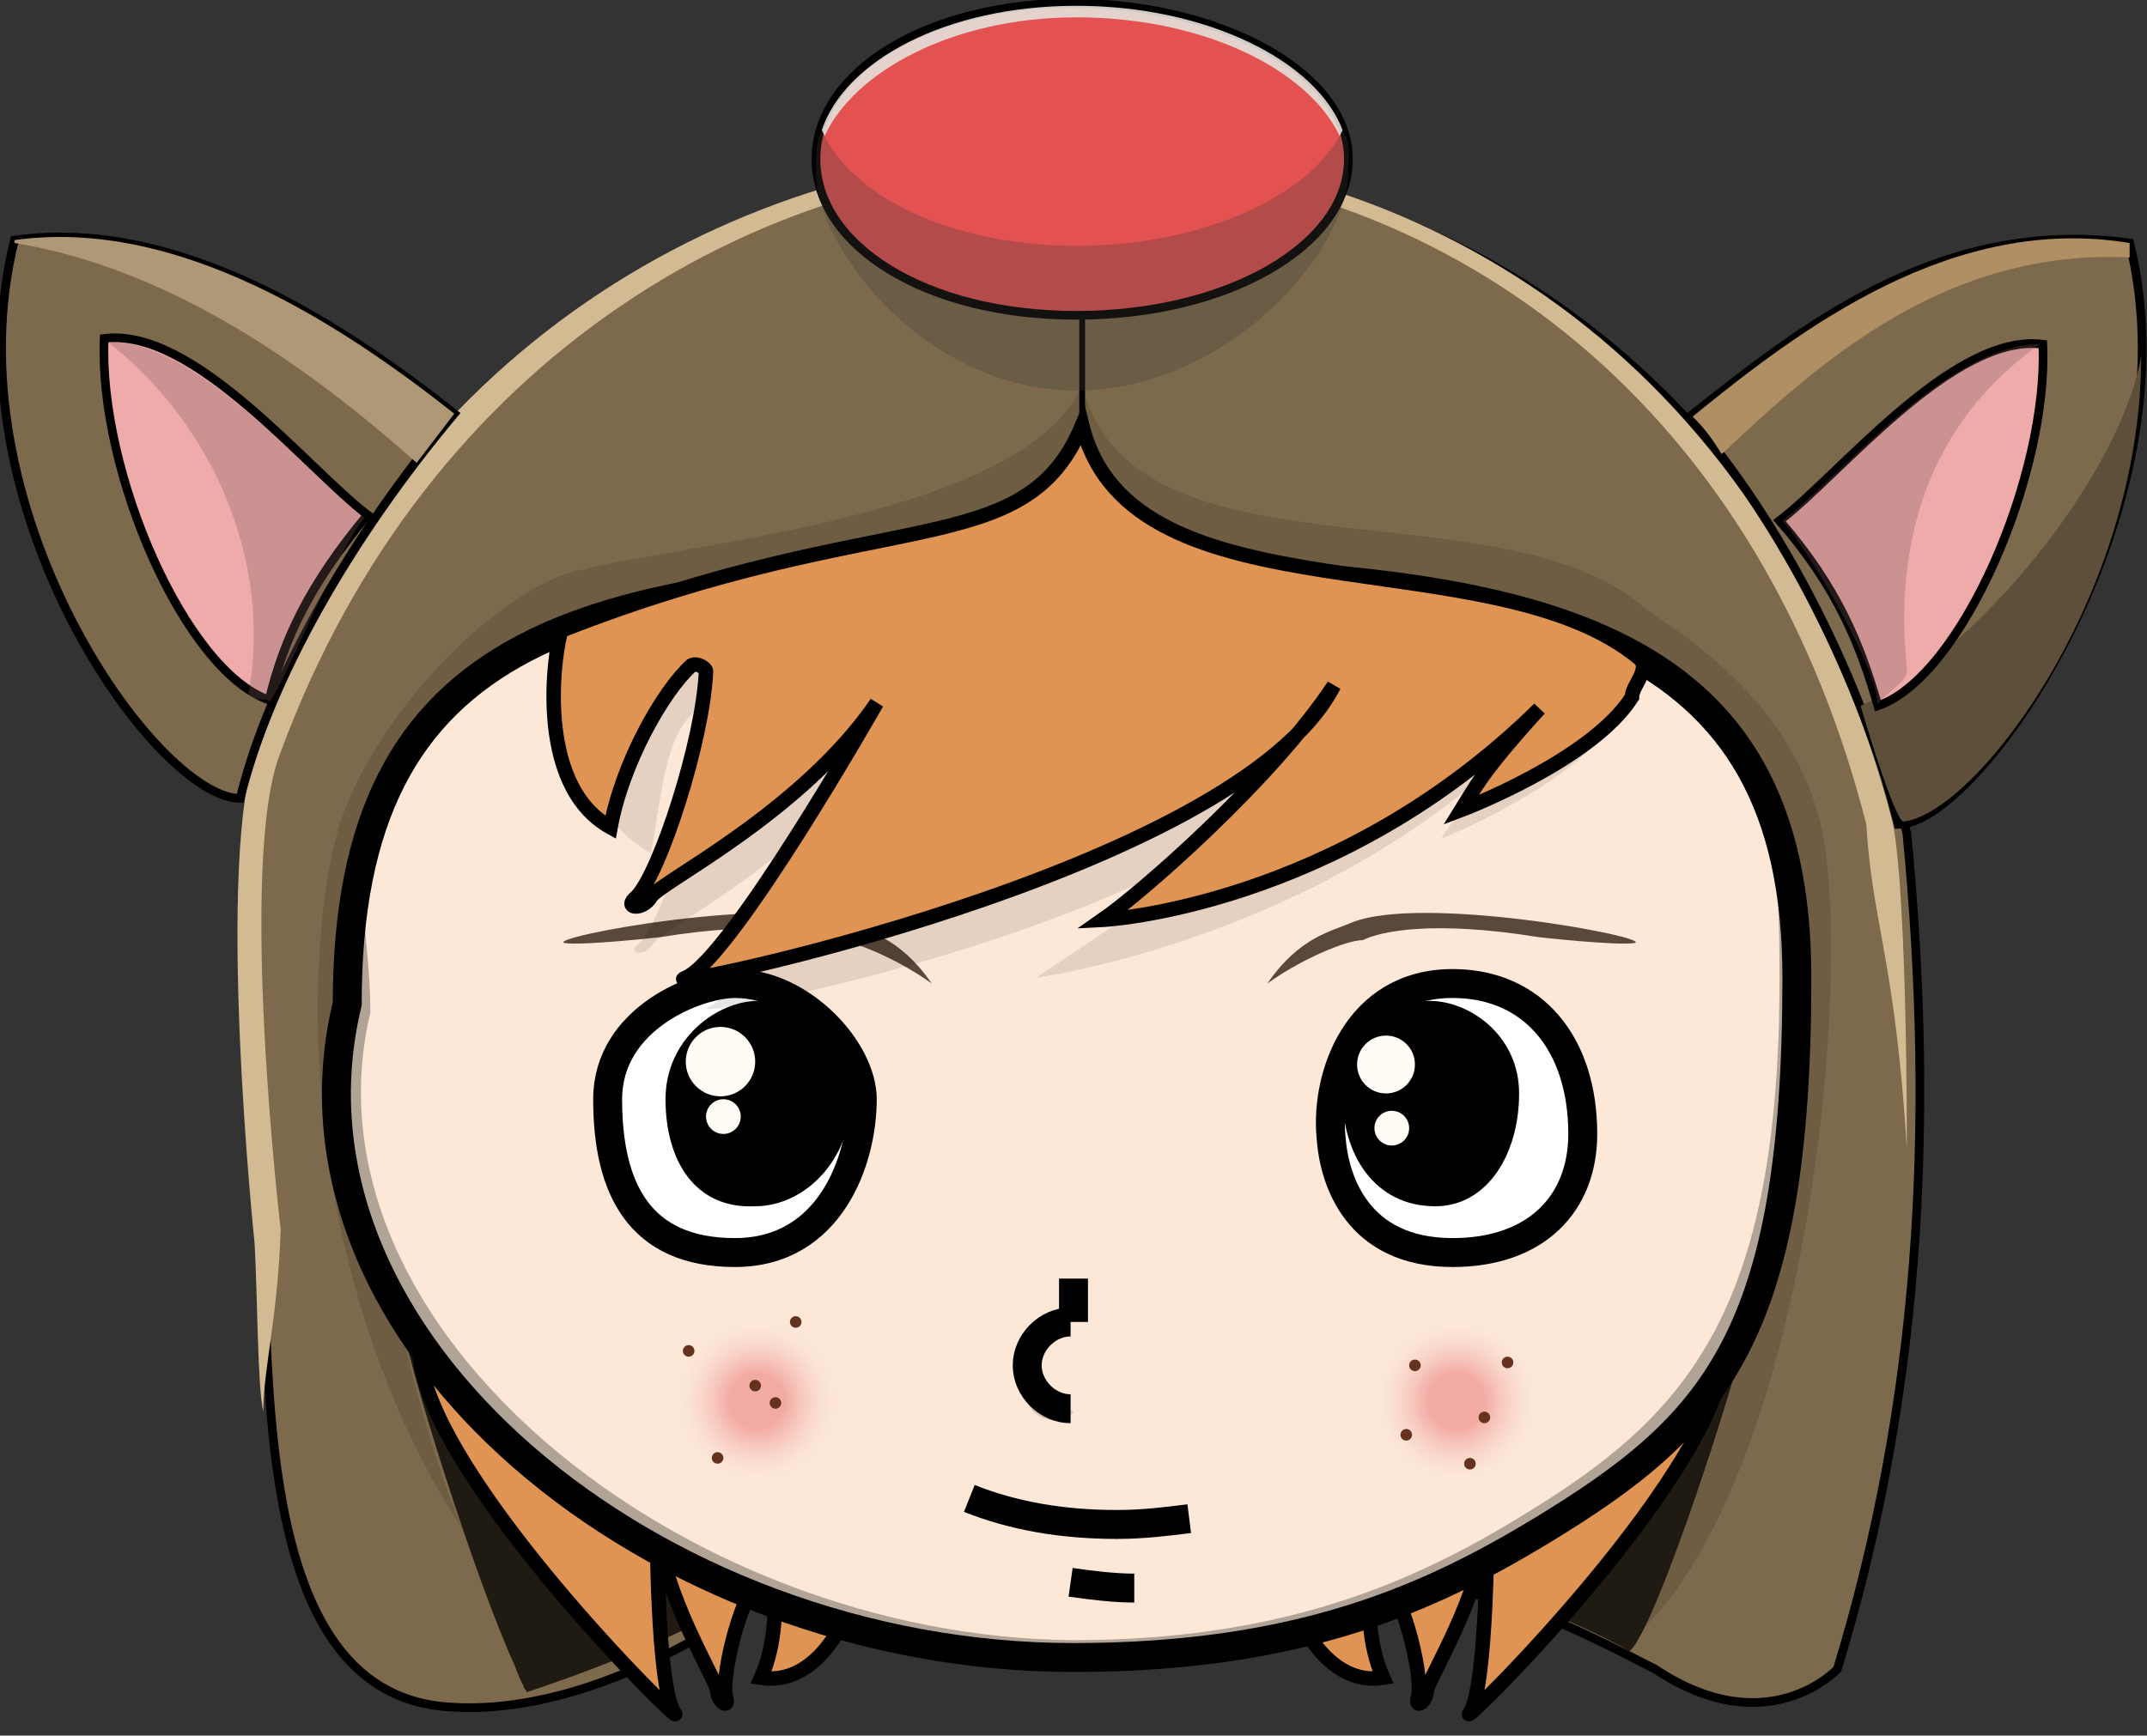<?xml version="1.0" encoding="utf-8"?>
<!-- Generator: Adobe Illustrator 16.0.0, SVG Export Plug-In . SVG Version: 6.00 Build 0)  -->
<!DOCTYPE svg PUBLIC "-//W3C//DTD SVG 1.1//EN" "http://www.w3.org/Graphics/SVG/1.1/DTD/svg11.dtd">
<svg version="1.1" xmlns="http://www.w3.org/2000/svg" xmlns:xlink="http://www.w3.org/1999/xlink" x="0px" y="0px" width="74.2px"
	 height="60px" viewBox="0 0 74.2 60" enable-background="new 0 0 74.2 60" xml:space="preserve">
<rect x="0" y="0" width="74.2" height="60" fill="#333333" stroke="none"/>
<g id="Calque_1">
</g>
<g id="Calque_2">
	<line x1="38.1" y1="14.9" x2="38.1" y2="11.1"/>
	<line fill="none" stroke="#000000" stroke-width="0.2" stroke-miterlimit="10" x1="38.1" y1="14.9" x2="38.1" y2="11.1"/>
	<path fill="#7D694B" stroke="#000000" stroke-width="0.3" stroke-miterlimit="10" d="M26.1,55.4c1.4-1.2-4.7,4.1-10.7,3.6
		c-6.1-0.5-6.1-9.7-6.3-15.7c0,0-1.5-13.3,0-17.1c8.8-27,48.5-29,56.8,2.6c1,10.3,0.4,19.7-2.4,28.9c0,0-2.4,2.6-6.3,0
		c-3.3-1.7-3.9-1.9-6.6-2.7"/>
	<path fill="#D2BA92" d="M9.7,42.5c0,0-1.5-12.8,0-16.5C19.8-1.4,56.8-1.7,64.5,28.5c0.2,3.4,1,4.7,1.4,11.2c0-5.6-0.2-10-0.5-11.3
		C57.2-3.1,17.7-1.1,8.9,25.8C7.4,29.6,8.8,43,8.8,43c0.1,1.8,0.1,5,0.3,5.8C9.1,47.3,9.6,45.6,9.7,42.5z"/>
	<g opacity="0.3">
		<line fill="#41AE68" x1="55.7" y1="23.1" x2="55.7" y2="23.1"/>
		<path opacity="0.4" d="M55.1,22.3c-6.1-1.9-16.2-0.2-17.9-7.1c-2,4.8-6.2,3.4-17.8,6.6C8.5,27.5,13.7,47.6,16,52.9
			c-5.9-9.1-5.4-20.1-4.4-23.9c1-3.9,5.1-8.1,7.8-9.1c2.7-1,16-1.8,18-6.6c1.7,7,14.2,3.4,19.3,7.6c0.3,0.4,5,2.7,6.2,7.5
			c1.2,4.7-0.3,22.1-6.1,27.9C56.8,56.3,69.1,29.8,55.1,22.3z"/>
	</g>
	<path d="M12.3,25.4"/>
	<path fill="#1F1A12" d="M18.2,58.5c0-0.1-0.1-0.1-0.1-0.2c-0.1-0.2-0.2-0.4-0.3-0.7c-1.3-2.8-3.8-10.6-4-12.4
		c1,1.9,7.8,9.2,12.1,9.9C23.7,56.5,20.6,57.7,18.2,58.5z"/>
	<path fill="#1F1A12" d="M56.3,57.1c0.1-0.1,0.2-0.2,0.3-0.4c1.1-1.8,3.8-10.2,3.8-11.1c-0.9,1.5-6.5,7.3-10.2,9
		c2,0.7,3.7,1.2,5.6,2.2C56,56.9,56.2,57,56.3,57.1z"/>
	<path fill="#A28460" d="M19.2,60"/>
	<path fill="#A28460" d="M68.6,33.8"/>
	<line stroke="#000000" stroke-width="0.2" stroke-miterlimit="10" x1="37.4" y1="14.7" x2="37.4" y2="10.9"/>
	<path fill="#7D4F23" d="M49.8,15.1"/>
	<path fill="#E45151" stroke="#000000" stroke-width="0.3" stroke-miterlimit="10" d="M46.6,5.5c0,3-4.2,5.4-9.4,5.4
		c-5.2,0-9-2.4-9-5.4c0-3,3.8-5.4,9-5.4C42.4,0.2,46.6,2.6,46.6,5.5z"/>
	<path opacity="0.9" fill="#E4E0DA" d="M46.4,4.5c-0.9-2.4-4.7-4.3-9.2-4.3c-4.5,0-8,1.9-8.8,4.3l0.1,0.2c1-2.2,4.4-4.1,8.7-4.1
		c4.4,0,8,1.8,9.1,4.1L46.4,4.5z"/>
	<path opacity="0.3" fill="#413F3A" d="M37.2,8.5c-4.3,0-7.8-1.7-8.8-4c-0.2,0.4-0.2,0.9-0.2,1.4c0,2.7,3.8,7.6,9,7.6
		c5.2,0,9.4-4.8,9.4-7.6c0-0.5,0.1-1-0.2-1.4C45.3,6.8,41.5,8.5,37.2,8.5z"/>
	<path fill="#7D694B" stroke="#000000" stroke-width="0.3" stroke-miterlimit="10" d="M15.7,14.3c-3.8-3-9.5-6.8-15.2-6
		c-2.3,9.2,4.9,19.3,7.8,19.3C9.3,23.5,12.1,18.6,15.7,14.3z"/>
	<path fill="#7D694B" stroke="#000000" stroke-width="0.3" stroke-miterlimit="10" d="M58.4,14.4c3.8-3,8.6-6.9,15.2-6
		c2.3,9.2-5.2,20.1-8,20.1C64.6,24.4,62.1,18.7,58.4,14.4z"/>
	<g>
		<path fill="#AF8F63" d="M73.6,8.4c-6.1-1-11.3,2.9-15.1,6c0.4,0.4,0.7,0.8,1,1.3c3.5-3.3,7.8-7.1,14.1-6.8L73.6,8.4z"/>
	</g>
	<path fill="#AF9875" d="M15.7,14.3c-3.8-3-9.5-6.8-15.2-6c0,0,0,0.1,0,0.1C6,9.3,10.8,12.8,14.4,16L15.7,14.3z"/>
	<path fill="#5D4F39" d="M64.3,24.4c0,0,1.2,4.1,1.5,4c2.5-0.3,8.2-7.8,8.2-16.1C73.3,16.4,68.3,22.6,64.3,24.4z"/>
	<path fill="#EFAAAA" stroke="#000000" stroke-width="0.3" stroke-miterlimit="10" d="M12.7,17.8c-2.1-1.6-6-6.5-9.1-6.1
		c-0.2,4.6,2.8,11.5,5.7,12.5C9.8,22.1,10.7,20.2,12.7,17.8z"/>
	<path opacity="0.3" fill="#785757" d="M9.3,24.3c0.7-1,2.4-5.4,3.3-6.4c-2.1-1.6-5.7-6.1-8.9-6.1c3.6,2.8,5.7,7.5,4.9,12.1
		C8.5,24.4,9.3,24,9.3,24.3z"/>
	<path fill="#EFAAAA" stroke="#000000" stroke-width="0.3" stroke-miterlimit="10" d="M61.5,18c2.1-1.6,6-6.5,9.1-6.1
		c0.2,4.5-2.8,11.5-5.7,12.5C64.3,22.3,63.5,20.3,61.5,18z"/>
	<path opacity="0.3" fill="#785757" d="M64.9,24.4c0-1.3-2.4-5.4-3.3-6.4c2.1-1.6,5.7-6.1,8.9-6.1c-5.1,3.6-4.8,9.1-4.6,11.2
		C66,23.6,64.9,24.1,64.9,24.4z"/>
	<path fill="#DF9453" stroke="#000000" stroke-width="0.5" stroke-miterlimit="10" d="M59.6,46.4c0.3,4.1-9.5,13.7-8.8,12.8
		c0.6-0.9,0.6-6.6,0.6-6.6c-0.2,2.6-2.1,5.5-2.1,5.9c0,0.3-0.4,0.6-0.3,0.2c0.2-0.6-0.4-3.3-1.2-4.3c-0.1,0-0.2,0-0.3,0.1
		c-0.3,0.8-0.2,2.4,0.3,3.5c-1.9,0.3-2.9-2-3-2.3"/>
	<path fill="#DF9453" stroke="#000000" stroke-width="0.5" stroke-miterlimit="10" d="M14.5,46.4c-0.3,4.1,9.5,13.7,8.8,12.8
		c-0.6-0.9-0.6-6.6-0.6-6.6c0.2,2.6,2.1,5.5,2.1,5.9c0,0.3,0.4,0.6,0.3,0.2c-0.2-0.6,0.4-3.3,1.2-4.3c0.1,0,0.2,0,0.3,0.1
		c0.3,0.8,0.2,2.4-0.3,3.5c1.9,0.3,2.9-2,3-2.3"/>
	<path fill="#FDE8D7" stroke="#000000" stroke-miterlimit="10" d="M62.1,33.8c0,12.5-2.9,15.5-8.8,19.1c-3.8,2.3-8.3,4.4-16.2,4.4
		C22.6,57.3,9.2,46.3,12,34.7c0-12.8,8.1-15,24.8-15C53.6,19.7,62.1,21.9,62.1,33.8z"/>
	<g opacity="0.3">
		<path d="M16.7,26.1"/>
		<path d="M60.4,26.4c1,1.9,1.1,4.4,1.1,7.4c0,11.7-3.3,15.2-8.9,18.6c-3.6,2.2-8.1,4.3-15.5,4.3c-13.5-0.1-26.9-10.8-24.3-21.7
			c0-3-0.9-5.7,0.4-7.4c-1.4,2.3-1.2,4.3-1.2,7.1C9.3,46.3,22.6,57.3,37.1,57.3c7.9,0,12.4-2.1,16.2-4.4c5.9-3.6,8.8-6.6,8.8-19.1
			C62.1,31,62.5,28.3,60.4,26.4z"/>
	</g>
	<radialGradient id="SVGID_1_" cx="26.171" cy="48.435" r="3.044" gradientUnits="userSpaceOnUse">
		<stop  offset="0.315" style="stop-color:#E86E70;stop-opacity:0.5"/>
		<stop  offset="0.434" style="stop-color:#EA7F81;stop-opacity:0.413"/>
		<stop  offset="0.671" style="stop-color:#EEACAD;stop-opacity:0.24"/>
		<stop  offset="1" style="stop-color:#F4F4F4;stop-opacity:0"/>
	</radialGradient>
	<circle fill="url(#SVGID_1_)" cx="26.2" cy="48.4" r="3"/>
	<radialGradient id="SVGID_2_" cx="50.323" cy="48.435" r="3.044" gradientUnits="userSpaceOnUse">
		<stop  offset="0.315" style="stop-color:#E86E70;stop-opacity:0.5"/>
		<stop  offset="0.434" style="stop-color:#EA7F81;stop-opacity:0.413"/>
		<stop  offset="0.671" style="stop-color:#EEACAD;stop-opacity:0.24"/>
		<stop  offset="1" style="stop-color:#F4F4F4;stop-opacity:0"/>
	</radialGradient>
	<circle fill="url(#SVGID_2_)" cx="50.3" cy="48.4" r="3"/>
	<circle fill="#65321D" cx="50.8" cy="50.6" r="0.2"/>
	<circle fill="#65321D" cx="26.1" cy="47.9" r="0.2"/>
	<circle fill="#65321D" cx="48.9" cy="47.2" r="0.2"/>
	<circle fill="#65321D" cx="23.8" cy="46.7" r="0.2"/>
	<circle fill="#65321D" cx="48.6" cy="49.6" r="0.2"/>
	<circle fill="#65321D" cx="26.8" cy="48.5" r="0.2"/>
	<circle fill="#65321D" cx="52.1" cy="47.1" r="0.2"/>
	<circle fill="#65321D" cx="24.8" cy="50.4" r="0.2"/>
	<circle fill="#65321D" cx="51.3" cy="49" r="0.2"/>
	<circle fill="#65321D" cx="27.5" cy="45.7" r="0.2"/>
	<line fill="none" stroke="#000000" stroke-miterlimit="10" x1="37.1" y1="45.7" x2="37.1" y2="44.2"/>
	<path fill="none" stroke="#000000" stroke-miterlimit="10" d="M37,48.7c-0.8,0-1.5-0.7-1.5-1.5l0,0c0-0.8,0.7-1.5,1.5-1.5"/>
	<path opacity="0.15" d="M37.1,48.8c-0.2,0.3-0.6,0.4-1.1,0.2c-0.4-0.2-0.6-0.6-0.5-1"/>
	<path fill="#5A483B" d="M29.3,31.9c0.7,0.3,1.8,0.5,2.9,2.1c-1.1-0.8-2.7-1.5-3.3-1.5c-0.6-0.3-2.4-0.7-6.1-0.1
		c0,0-2.7,0.3-3.3,0.2C18.9,32.4,26.9,30.9,29.3,31.9z"/>
	<path fill="#5A483B" d="M46.7,31.9c-0.7,0.3-1.8,0.5-2.9,2.1c1.1-0.8,2.7-1.5,3.3-1.5c0.6-0.3,2.4-0.7,6.1-0.1c0,0,2.7,0.3,3.3,0.2
		C57.1,32.4,49.1,30.9,46.7,31.9z"/>
	<path fill="#FFFFFF" stroke="#000000" stroke-miterlimit="10" d="M29.8,38c0,2.1-1.1,5.3-4.4,5.3c-3.3,0-4.4-2.2-4.4-5.3
		c0-2.8,3.1-4,4.4-4C27.7,34,29.8,36.3,29.8,38z"/>
	<path fill="#FFFFFF" stroke="#000000" stroke-miterlimit="10" d="M46,39.3c-0.2-2.1,0.9-5.3,4.2-5.3c2.8,0,4.5,2.1,4.5,5.2
		c0,2.4-1.6,4.1-4.5,4.1C46.9,43.3,46.1,40.8,46,39.3z"/>
	<path d="M29.4,38c0,2.1-1.6,3.7-3.3,3.7C24,41.8,23,40.1,23,38c0-2.1,1.8-3.4,3.2-3.4C27.6,34.7,29.4,36,29.4,38z"/>
	<path d="M52.5,37.8c0,2.1-1.1,3.9-2.9,3.9c-2.1,0-3.2-1.8-3.2-3.8c0-2.1,1.6-3.3,3-3.3S52.5,35.8,52.5,37.8z"/>
	<circle fill="#FFFCF5" cx="25" cy="38.6" r="0.6"/>
	<circle fill="#FFFCF5" cx="24.9" cy="36.7" r="1.2"/>
	<circle fill="#FFFCF5" cx="47.9" cy="36.8" r="1"/>
	<circle fill="#FFFCF5" cx="48.1" cy="39" r="0.6"/>
	<path opacity="0.1" d="M55.3,23.5c0.3,0.4,0.4,1.1,0.4,1.5c-1.4,2.2-5.9,4-5.9,4c0.5-0.8,0.9-1.2,2.8-3.4c-7,6.9-16.8,8.2-16.8,8.2
		c1.3-0.9,8.2-5.2,10.4-8.5c-3.3,6.5-23.3,10.2-21.7,9.5c1.6-0.7,5.9-8.9,5.9-8.9c-2.6,3.8-7.5,6.2-7.8,6.7c-0.3,0.5-1,0.4-0.5,0
		c0.8-0.8,2.3-5.4,2.4-7.8c0-0.1-0.3-0.3-0.5-0.2c-1,0.9-1.1,2.6-1.5,4.9c-2.7-1.5-3.2-5.5-3-6c11.6-3.2,16-2.3,18-7.1
		C39.1,23.3,50.2,19.3,55.3,23.5z"/>
	<path fill="#DF9453" stroke="#000000" stroke-width="0.5" stroke-miterlimit="10" d="M56.7,22.8c0.3,0.4-0.3,0.9-0.3,1.3
		c-1.4,2.2-5.9,3.9-5.9,3.9c0.5-0.8,0.7-1.3,2.7-3.5c-7,6.9-15.1,7.3-15.1,7.3c1.3-0.9,5.8-4.8,8-8.1c-3.3,6.5-24,10.7-22.4,10.1
		c1.6-0.7,6.6-9.5,6.6-9.5c-2.6,3.8-7.5,6.2-7.8,6.7c-0.3,0.5-1,0.4-0.5,0c0.8-0.8,2.3-5.4,2.4-7.8c0-0.1-0.3-0.3-0.5-0.2
		c-1,0.9-2.4,3.4-2.8,5.6c-2.7-1.5-1.9-6.3-1.7-6.8c11.2-4.4,16-2.3,18-7.1C39.1,21.6,51.6,18.5,56.7,22.8z"/>
	<path fill="none" stroke="#000000" stroke-miterlimit="10" d="M33.5,51.8c1.5,0.6,3.2,0.9,5.1,0.9c0.9,0,1.7-0.1,2.5-0.2"/>
	<path fill="none" stroke="#000000" stroke-miterlimit="10" d="M39.2,54.9c-0.7,0-1.5-0.1-2.2-0.2"/>
	<g>
	</g>
	<g>
	</g>
	<g>
	</g>
	<g>
	</g>
	<g>
	</g>
	<g>
	</g>
	<g>
	</g>
	<g>
	</g>
	<g>
	</g>
	<g>
	</g>
	<g>
	</g>
	<g>
	</g>
	<g>
	</g>
	<g>
	</g>
	<g>
	</g>
</g>
</svg>
